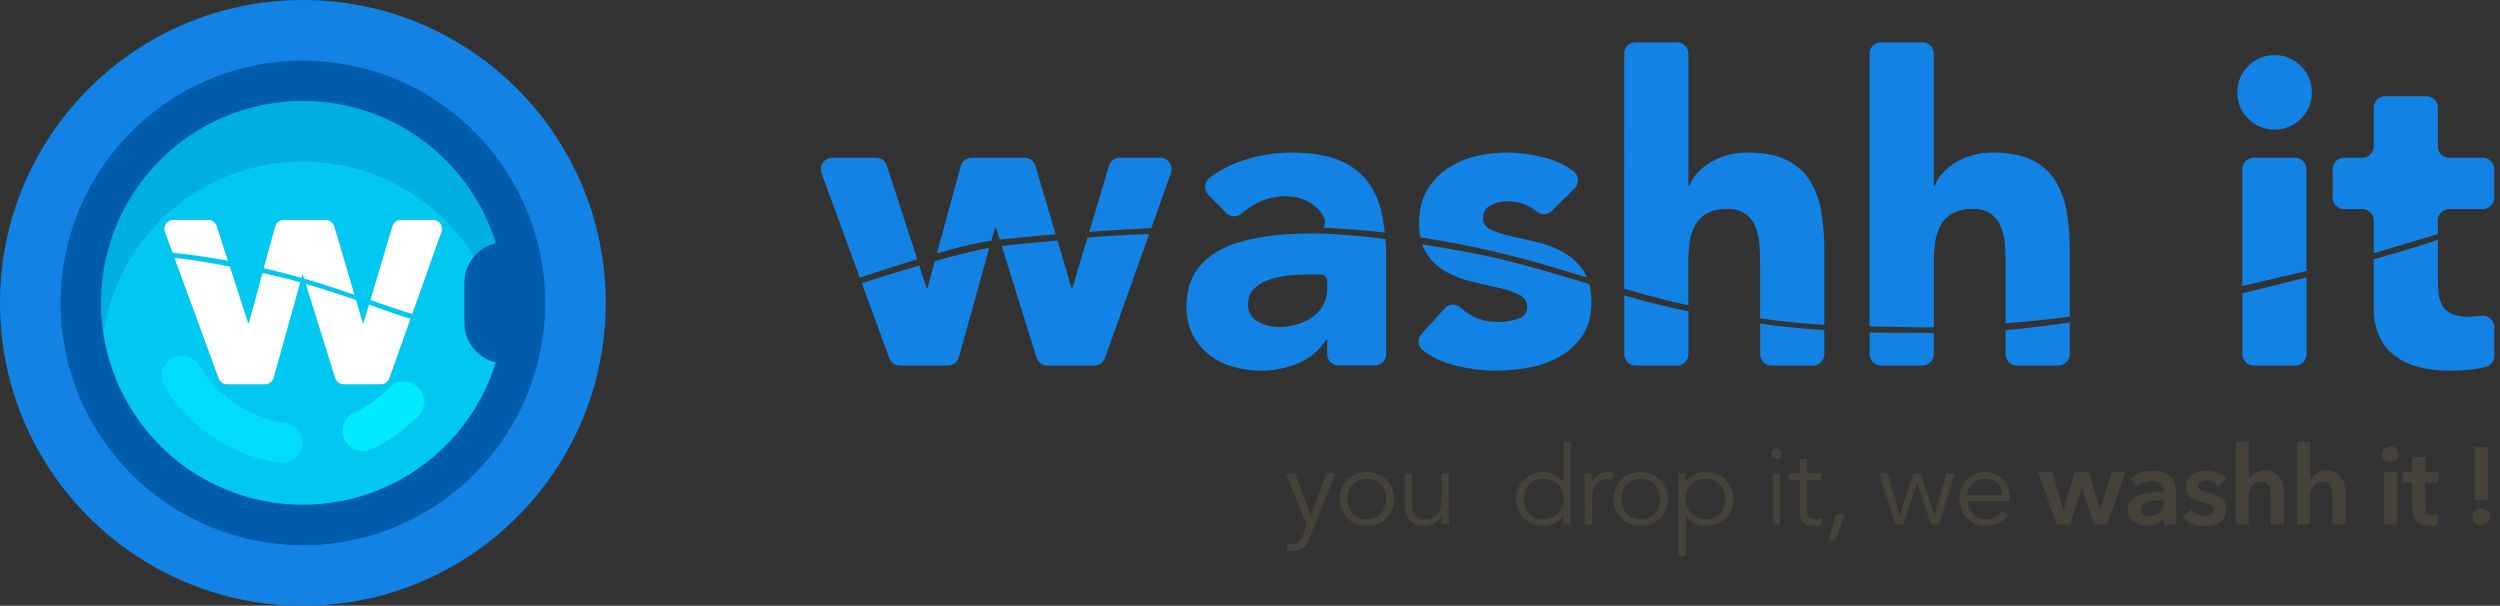 <svg xmlns="http://www.w3.org/2000/svg" width="216.923" height="52.559" viewBox="0 0 216.923 52.559">
  <rect x="0" y="0" width="216.923" height="52.559" fill="#333333" stroke="none"/>
  <g id="Group_5764" data-name="Group 5764" transform="translate(-82 -76.368)">
    <g id="Group_5763" data-name="Group 5763" transform="translate(0 -9.632)">
      <g id="Group_5546" data-name="Group 5546" transform="translate(153.22 89.673)">
        <path id="Subtraction_1" data-name="Subtraction 1" d="M141.215,28.489a10.71,10.71,0,0,1-2.5-.3,5.891,5.891,0,0,1-2.077-.946,4.444,4.444,0,0,1-1.391-1.688,5.8,5.8,0,0,1-.5-2.523v-4.2c2.3-.645,4.176-1.217,5.564-1.7v3.335a11.439,11.439,0,0,0,.074,1.354,2.716,2.716,0,0,0,.334,1.057,1.7,1.7,0,0,0,.8.686,3.519,3.519,0,0,0,1.29.244l.138,0a9.611,9.611,0,0,0,1.169-.093l.076,0a1.02,1.02,0,0,1,1.018,1.019V27.2a.987.987,0,0,1-.736.959,8.448,8.448,0,0,1-1.193.218,17.8,17.8,0,0,1-1.966.111Zm-103.027,0h-.066a8.359,8.359,0,0,1-2.4-.352,6.1,6.1,0,0,1-2.059-1.057,5.106,5.106,0,0,1-1.41-1.743,5.354,5.354,0,0,1-.52-2.411,6.77,6.77,0,0,1,.144-1.437,4.634,4.634,0,0,1,.431-1.2,5.173,5.173,0,0,1,1.558-1.781,7.719,7.719,0,0,1,2.245-1.1,16.429,16.429,0,0,1,2.614-.575,25.1,25.1,0,0,1,2.708-.222c.465-.013.912-.022,1.328-.028.03,0,.06,0,.089-.005a57.681,57.681,0,0,1,6.143.495c.049.6.07,1.2.063,1.8v8.175a.988.988,0,0,1-.986.986H44.924a.988.988,0,0,1-.986-.986V25.78h-.074A5.231,5.231,0,0,1,41.4,27.857a8.479,8.479,0,0,1-3.209.631Zm4.377-8.346c-.416,0-.947.019-1.577.056a8,8,0,0,0-1.818.315,4.021,4.021,0,0,0-1.483.78,1.657,1.657,0,0,0-.459.622,2.112,2.112,0,0,0-.153.825,1.592,1.592,0,0,0,.853,1.483,3.573,3.573,0,0,0,1.781.482h.016a5.573,5.573,0,0,0,1.561-.223,4.689,4.689,0,0,0,1.354-.631,3.062,3.062,0,0,0,.946-1.039,3,3,0,0,0,.352-1.483V20.7a.559.559,0,0,0-.558-.558Zm15.986,8.345a14.172,14.172,0,0,1-3.821-.538,7.1,7.1,0,0,1-2.468-1.208.96.96,0,0,1-.379-.683,1,1,0,0,1,.253-.764l1.985-2.2a1,1,0,0,1,.738-.329.981.981,0,0,1,.656.251,5.608,5.608,0,0,0,1.052.744,4.674,4.674,0,0,0,2.1.5h.175a5.148,5.148,0,0,0,1.673-.279,1.238,1.238,0,0,0,.585-.394,1,1,0,0,0,.195-.626,1.112,1.112,0,0,0-.172-.617,1.31,1.31,0,0,0-.515-.441,7.53,7.53,0,0,0-1.743-.594c-.7-.16-1.464-.335-2.263-.52a9.36,9.36,0,0,1-2.263-.835A4.747,4.747,0,0,1,52.6,18.38a3.578,3.578,0,0,1-.413-.845c1.872.283,3.975.666,5.922,1.077,2.2.465,5.992,1.567,8.571,2.368a6.827,6.827,0,0,1-.009,3.162,4.234,4.234,0,0,1-.57,1.284,5.83,5.83,0,0,1-1.947,1.818,8.349,8.349,0,0,1-2.671.964A15.906,15.906,0,0,1,58.551,28.487Zm69.377-.444h-3.582a.992.992,0,0,1-.991-.991V21.773c.607-.145,2.8-.673,5.564-1.38v6.659A.992.992,0,0,1,127.928,28.043Zm-20.548,0h-3.585a.991.991,0,0,1-.99-.989v-2.08c1.747-.158,3.827-.41,5.564-.673v2.753A.991.991,0,0,1,107.38,28.043Zm-11.8,0H92a.991.991,0,0,1-.99-.989V25.177c.64.008,2.9.034,5.086.034h.478v1.843A.991.991,0,0,1,95.584,28.043Zm-9.5,0H82.5a.992.992,0,0,1-.991-.99V24.4c1.3.211,3.169.4,5.565.567v2.082A.991.991,0,0,1,86.087,28.043Zm-11.8,0H70.708a.992.992,0,0,1-.991-.99v-5.1c2.169.654,4.614,1.19,5.564,1.39v3.712A.991.991,0,0,1,74.291,28.043Zm-50.566,0H19.666a.993.993,0,0,1-.948-.7L15.7,17.687c1.363-.17,1.847-.214,3.138-.332.439-.04.984-.09,1.7-.157l1.219,4.13h.074l1.307-4.381c1.426-.135,3.227-.241,5.351-.314L24.661,27.383A1,1,0,0,1,23.725,28.043Zm-12.7,0H6.87a1,1,0,0,1-.932-.651l-2.382-6.5c.773-.246,2.806-.886,4.988-1.521l.636,1.961h.074l.638-2.346c2.108-.59,3.7-.977,4.73-1.15L11.98,27.316a.993.993,0,0,1-.957.726Zm84.561-3.306c-.241,0-.458-.006-.817-.015-.6-.015-1.6-.041-3.758-.066V.99A.991.991,0,0,1,92,0h3.585a.991.991,0,0,1,.989.99V12.463h.074a3.332,3.332,0,0,1,.631-1.039,4.938,4.938,0,0,1,1.076-.927,5.865,5.865,0,0,1,1.483-.668,6.348,6.348,0,0,1,1.8-.26h.056a10.317,10.317,0,0,1,1.91.162,5.78,5.78,0,0,1,1.5.487,4.93,4.93,0,0,1,2.022,1.8,7.278,7.278,0,0,1,.983,2.708,20.623,20.623,0,0,1,.26,3.376V23.8c-1.476.232-5.15.546-5.564.581V19.215c0-.517-.019-1.06-.056-1.613a5.083,5.083,0,0,0-.334-1.539,2.393,2.393,0,0,0-2.5-1.595,3.447,3.447,0,0,0-1.743.39,2.654,2.654,0,0,0-1.02,1.039,4.229,4.229,0,0,0-.464,1.465,12.692,12.692,0,0,0-.111,1.706v5.651C96.08,24.732,95.821,24.737,95.584,24.737Zm-8.507-.222h0c-2.843-.173-4.839-.456-5.565-.57V19.215c0-.519-.019-1.062-.056-1.613a5.083,5.083,0,0,0-.334-1.539,2.393,2.393,0,0,0-2.5-1.595,3.448,3.448,0,0,0-1.743.39,2.653,2.653,0,0,0-1.02,1.038,4.23,4.23,0,0,0-.463,1.465,12.707,12.707,0,0,0-.111,1.706v3.74c-1.88-.359-4.987-1.266-5.018-1.275l-.546-.164V.991A.992.992,0,0,1,70.708,0h3.583a.992.992,0,0,1,.99.991V12.463h.074a3.333,3.333,0,0,1,.631-1.039,4.938,4.938,0,0,1,1.076-.927,5.864,5.864,0,0,1,1.483-.668,6.348,6.348,0,0,1,1.8-.26H80.4a10.317,10.317,0,0,1,1.91.162,5.781,5.781,0,0,1,1.5.487,4.93,4.93,0,0,1,2.022,1.8,7.278,7.278,0,0,1,.983,2.708,20.64,20.64,0,0,1,.26,3.376v6.414Zm36.277-3.375V11.007a.992.992,0,0,1,.991-.991h3.582a.992.992,0,0,1,.991.991v8.829c-2.11.5-4.594,1.081-5.564,1.305ZM3.385,20.423.062,11.35a.993.993,0,0,1,.932-1.334H4.787a.991.991,0,0,1,.945.686l2.637,8.124c-2.192.665-4.215,1.338-4.983,1.6Zm63.1-.025h0l-3.115-.931c-1.774-.53-3.622-1.013-5.492-1.435-1.937-.437-3.9-.81-5.85-1.109a6.691,6.691,0,0,1-.113-1.27,6.468,6.468,0,0,1,.162-1.484,4.82,4.82,0,0,1,.487-1.261,5.7,5.7,0,0,1,1.707-1.892A7.36,7.36,0,0,1,56.7,9.922a11.146,11.146,0,0,1,2.776-.352h.007a13.051,13.051,0,0,1,3.6.52A6.648,6.648,0,0,1,65.3,11.182a.995.995,0,0,1,.1,1.5l-1.961,1.938a.991.991,0,0,1-.7.289.971.971,0,0,1-.618-.222,3.775,3.775,0,0,0-1.191-.669,4.384,4.384,0,0,0-1.42-.223,3.048,3.048,0,0,0-1.373.334,1.164,1.164,0,0,0-.5.454,1.369,1.369,0,0,0-.167.7.991.991,0,0,0,.172.58,1.244,1.244,0,0,0,.515.4,9.1,9.1,0,0,0,1.743.556c.717.164,1.478.338,2.263.52a8.5,8.5,0,0,1,2.263.871,5.087,5.087,0,0,1,1.743,1.614,3.434,3.434,0,0,1,.308.571Zm-56.41-2.075h0l2.061-7.575a1,1,0,0,1,.958-.732h4.582a.993.993,0,0,1,.952.712l1.752,5.936c-1.9.155-3.578.315-4.855.461l-.332-1.063h-.074L14.8,17.212l-.1.013a35.875,35.875,0,0,0-4.623,1.1Zm124.67-.027h0V15.458a.992.992,0,0,0-.991-.991h-1.578a.993.993,0,0,1-.991-.991V11.007a.993.993,0,0,1,.991-.991h1.578a.993.993,0,0,0,.991-.991V5.665a.993.993,0,0,1,.991-.991h3.581a.992.992,0,0,1,.991.991V9.024a.993.993,0,0,0,.992.991h2.913a.993.993,0,0,1,.991.991v2.468a.993.993,0,0,1-.991.991H141.3a.993.993,0,0,0-.992.991v1.18C139.6,16.854,137.093,17.613,134.743,18.3Zm-85.8-1.787h0c-1.663-.191-3.316-.327-4.911-.4l-.416-.02a.97.97,0,0,0,.026-.911,2.839,2.839,0,0,0-.757-.948,3.821,3.821,0,0,0-2.427-.872h-.148a5.446,5.446,0,0,0-2.433.574,6.854,6.854,0,0,0-1.36.919,1,1,0,0,1-.651.244.975.975,0,0,1-.7-.3L33.63,13.228a.99.99,0,0,1-.278-.771.979.979,0,0,1,.393-.709,10.2,10.2,0,0,1,2.773-1.455,12.964,12.964,0,0,1,4.273-.723h.03a14.987,14.987,0,0,1,2.23.153,8.538,8.538,0,0,1,1.794.459,5.857,5.857,0,0,1,2.523,1.8,6.933,6.933,0,0,1,1.317,2.912c.107.532.191,1.075.252,1.615Zm-25.651-.066h0l1.706-5.718a.993.993,0,0,1,.951-.709h3.491a.993.993,0,0,1,.935,1.326l-1.7,4.785c-1.554.068-3.415.177-5.38.316Zm102.8-8.874h0a3.108,3.108,0,0,1-2.233-.946,3.11,3.11,0,0,1-.946-2.282,3.109,3.109,0,0,1,.946-2.281,3.109,3.109,0,0,1,2.233-.946h.1a3.109,3.109,0,0,1,2.233.946,3.109,3.109,0,0,1,.946,2.281,3.109,3.109,0,0,1-.946,2.281,3.109,3.109,0,0,1-2.234.947h-.1Z" transform="translate(0)" fill="#1283e5" stroke="rgba(0,0,0,0)" stroke-width="1"/>
        <path id="Path_5992" data-name="Path 5992" d="M-297.14-34.419l1.357-3.672h.759l-2.22,5.6a2.294,2.294,0,0,1-.508.816,1.212,1.212,0,0,1-.887.3q-.142,0-.289-.009a1.145,1.145,0,0,1-.289-.057l.066-.607a1.01,1.01,0,0,0,.474.1.67.67,0,0,0,.522-.209,1.822,1.822,0,0,0,.332-.588l.323-.854-1.822-4.5h.788Zm6.528-1.452a1.992,1.992,0,0,0-.119-.693,1.664,1.664,0,0,0-.337-.56,1.581,1.581,0,0,0-.527-.375,1.694,1.694,0,0,0-.7-.138,1.694,1.694,0,0,0-.7.138,1.532,1.532,0,0,0-.522.375,1.708,1.708,0,0,0-.332.56,1.993,1.993,0,0,0-.119.693,1.992,1.992,0,0,0,.119.693,1.708,1.708,0,0,0,.332.56,1.532,1.532,0,0,0,.522.375,1.694,1.694,0,0,0,.7.138,1.694,1.694,0,0,0,.7-.138,1.581,1.581,0,0,0,.527-.375,1.665,1.665,0,0,0,.337-.56A1.992,1.992,0,0,0-290.611-35.871Zm.683,0a2.424,2.424,0,0,1-.175.93,2.239,2.239,0,0,1-.489.74,2.226,2.226,0,0,1-.745.489,2.51,2.51,0,0,1-.954.176,2.483,2.483,0,0,1-.944-.176,2.226,2.226,0,0,1-.745-.489,2.239,2.239,0,0,1-.489-.74,2.422,2.422,0,0,1-.176-.93,2.422,2.422,0,0,1,.176-.93,2.238,2.238,0,0,1,.489-.74,2.226,2.226,0,0,1,.745-.489,2.483,2.483,0,0,1,.944-.176,2.51,2.51,0,0,1,.954.176,2.226,2.226,0,0,1,.745.489,2.239,2.239,0,0,1,.489.74A2.424,2.424,0,0,1-289.928-35.871Zm4.147,2.22q-.019-.18-.024-.356t0-.356h-.019a1.457,1.457,0,0,1-.266.332,1.746,1.746,0,0,1-.36.261,1.969,1.969,0,0,1-.422.171,1.65,1.65,0,0,1-.441.062,1.62,1.62,0,0,1-1.262-.451,1.85,1.85,0,0,1-.408-1.286v-2.818h.626v2.458a3.358,3.358,0,0,0,.057.655,1.241,1.241,0,0,0,.194.479.854.854,0,0,0,.37.294,1.487,1.487,0,0,0,.584.1,2.4,2.4,0,0,0,.266-.038,1.156,1.156,0,0,0,.46-.209,1.507,1.507,0,0,0,.432-.512,1.969,1.969,0,0,0,.19-.949v-2.277h.626v3.463q0,.18.014.455t.033.522Zm7.126-2.22a1.992,1.992,0,0,0,.119.693,1.665,1.665,0,0,0,.337.56,1.582,1.582,0,0,0,.527.375,1.694,1.694,0,0,0,.7.138,1.806,1.806,0,0,0,.707-.138,1.745,1.745,0,0,0,.565-.375,1.7,1.7,0,0,0,.37-.56,1.8,1.8,0,0,0,.133-.693,1.8,1.8,0,0,0-.133-.693,1.7,1.7,0,0,0-.37-.56,1.745,1.745,0,0,0-.565-.375,1.806,1.806,0,0,0-.707-.138,1.694,1.694,0,0,0-.7.138,1.582,1.582,0,0,0-.527.375,1.664,1.664,0,0,0-.337.56A1.992,1.992,0,0,0-278.656-35.871Zm4.052,2.22h-.626v-.74h-.019a1.631,1.631,0,0,1-.361.389,2.24,2.24,0,0,1-.436.266,2.089,2.089,0,0,1-.47.152,2.394,2.394,0,0,1-.46.047,2.509,2.509,0,0,1-.954-.176,2.224,2.224,0,0,1-.745-.489,2.237,2.237,0,0,1-.489-.74,2.422,2.422,0,0,1-.175-.93,2.422,2.422,0,0,1,.175-.93,2.236,2.236,0,0,1,.489-.74,2.224,2.224,0,0,1,.745-.489,2.509,2.509,0,0,1,.954-.176,2.4,2.4,0,0,1,.46.047,2.09,2.09,0,0,1,.47.152,2.24,2.24,0,0,1,.436.266,1.631,1.631,0,0,1,.361.389h.019v-3.473h.626Zm1.233-3.055q0-.294-.014-.6t-.024-.788h.617v.826h.019a1.378,1.378,0,0,1,.19-.346,1.485,1.485,0,0,1,.3-.3,1.467,1.467,0,0,1,.408-.213,1.6,1.6,0,0,1,.527-.081,1.7,1.7,0,0,1,.465.057l-.123.617a1.054,1.054,0,0,0-.361-.047,1.287,1.287,0,0,0-.617.138,1.367,1.367,0,0,0-.427.351,1.46,1.46,0,0,0-.251.46,1.524,1.524,0,0,0-.081.474v2.505h-.626Zm6.519.835a1.992,1.992,0,0,0-.119-.693,1.666,1.666,0,0,0-.337-.56,1.583,1.583,0,0,0-.527-.375,1.694,1.694,0,0,0-.7-.138,1.694,1.694,0,0,0-.7.138,1.531,1.531,0,0,0-.522.375,1.707,1.707,0,0,0-.332.56,1.992,1.992,0,0,0-.119.693,1.992,1.992,0,0,0,.119.693,1.707,1.707,0,0,0,.332.56,1.531,1.531,0,0,0,.522.375,1.694,1.694,0,0,0,.7.138,1.7,1.7,0,0,0,.7-.138,1.583,1.583,0,0,0,.527-.375,1.666,1.666,0,0,0,.337-.56A1.992,1.992,0,0,0-266.852-35.871Zm.683,0a2.422,2.422,0,0,1-.176.93,2.238,2.238,0,0,1-.489.74,2.227,2.227,0,0,1-.745.489,2.509,2.509,0,0,1-.954.176,2.483,2.483,0,0,1-.944-.176,2.224,2.224,0,0,1-.745-.489,2.235,2.235,0,0,1-.489-.74,2.42,2.42,0,0,1-.176-.93,2.42,2.42,0,0,1,.176-.93,2.235,2.235,0,0,1,.489-.74,2.224,2.224,0,0,1,.745-.489,2.483,2.483,0,0,1,.944-.176,2.509,2.509,0,0,1,.954.176,2.227,2.227,0,0,1,.745.489,2.238,2.238,0,0,1,.489.74A2.422,2.422,0,0,1-266.168-35.871Zm4.991,0a1.99,1.99,0,0,0-.119-.693,1.665,1.665,0,0,0-.337-.56,1.583,1.583,0,0,0-.527-.375,1.694,1.694,0,0,0-.7-.138,1.8,1.8,0,0,0-.712.138,1.758,1.758,0,0,0-.56.375,1.7,1.7,0,0,0-.37.56,1.8,1.8,0,0,0-.133.693,1.8,1.8,0,0,0,.133.693,1.7,1.7,0,0,0,.37.56,1.758,1.758,0,0,0,.56.375,1.8,1.8,0,0,0,.712.138,1.7,1.7,0,0,0,.7-.138,1.583,1.583,0,0,0,.527-.375,1.665,1.665,0,0,0,.337-.56A1.99,1.99,0,0,0-261.177-35.871Zm-4.052-2.22h.626v.74h.019a1.63,1.63,0,0,1,.361-.389,2.24,2.24,0,0,1,.437-.266,2.087,2.087,0,0,1,.47-.152,2.4,2.4,0,0,1,.46-.047,2.509,2.509,0,0,1,.954.176,2.226,2.226,0,0,1,.745.489,2.237,2.237,0,0,1,.489.74,2.422,2.422,0,0,1,.176.93,2.422,2.422,0,0,1-.176.93,2.237,2.237,0,0,1-.489.74,2.226,2.226,0,0,1-.745.489,2.509,2.509,0,0,1-.954.176,2.394,2.394,0,0,1-.46-.047,2.086,2.086,0,0,1-.47-.152,2.24,2.24,0,0,1-.437-.266,1.63,1.63,0,0,1-.361-.389h-.019v3.473h-.626Zm8.948-1.708a.421.421,0,0,1-.142.327.458.458,0,0,1-.313.128.458.458,0,0,1-.313-.128.421.421,0,0,1-.142-.327.421.421,0,0,1,.142-.327.458.458,0,0,1,.313-.128.458.458,0,0,1,.313.128A.421.421,0,0,1-256.281-39.8Zm-.142,6.149h-.626v-4.441h.626Zm3.606-3.871H-254.1V-34.9a1.424,1.424,0,0,0,.047.4.569.569,0,0,0,.133.242.458.458,0,0,0,.2.119.966.966,0,0,0,.261.033,1.239,1.239,0,0,0,.332-.047,1.537,1.537,0,0,0,.313-.123l.028.579a2.012,2.012,0,0,1-.845.161,1.58,1.58,0,0,1-.375-.047.884.884,0,0,1-.356-.18.993.993,0,0,1-.266-.361,1.448,1.448,0,0,1-.1-.6v-2.8h-.939v-.569h.939v-1.253h.626v1.253h1.281Zm1.224,5.2h-.636l.636-2.23h.769Zm4.5-5.769,1.025,3.606h.019l1.186-3.606h.645l1.186,3.606h.019l1.025-3.606h.74l-1.4,4.441h-.7l-1.177-3.644h-.019l-1.177,3.644h-.7l-1.4-4.441Zm9.916,1.879a1.421,1.421,0,0,0-.38-1.03,1.407,1.407,0,0,0-1.063-.394,1.515,1.515,0,0,0-.588.119,1.656,1.656,0,0,0-.5.318,1.594,1.594,0,0,0-.342.455,1.174,1.174,0,0,0-.128.531Zm-3.017.512a1.9,1.9,0,0,0,.161.626,1.655,1.655,0,0,0,.351.508,1.652,1.652,0,0,0,.5.337,1.534,1.534,0,0,0,.617.123,1.583,1.583,0,0,0,.868-.232,1.737,1.737,0,0,0,.555-.536l.484.4a2.407,2.407,0,0,1-.878.721,2.454,2.454,0,0,1-1.03.218,2.362,2.362,0,0,1-.916-.176,2.145,2.145,0,0,1-.726-.489,2.315,2.315,0,0,1-.479-.74,2.422,2.422,0,0,1-.176-.93,2.481,2.481,0,0,1,.171-.93,2.251,2.251,0,0,1,.474-.74,2.181,2.181,0,0,1,.712-.489,2.209,2.209,0,0,1,.882-.176,2.164,2.164,0,0,1,.9.18,2,2,0,0,1,.669.479,2.05,2.05,0,0,1,.413.7,2.562,2.562,0,0,1,.142.859v.285Zm6.168-2.505h1.234l.949,3.264h.019l.977-3.264h1.215l.987,3.264h.019l.968-3.264h1.186l-1.575,4.555h-1.158l-1.034-3.188h-.019l-1.025,3.188h-1.158Zm10.9,3.976h-.028a1.271,1.271,0,0,1-.55.5,1.866,1.866,0,0,1-.863.195,2.478,2.478,0,0,1-.574-.071,1.708,1.708,0,0,1-.55-.237,1.38,1.38,0,0,1-.418-.436,1.257,1.257,0,0,1-.166-.669,1.134,1.134,0,0,1,.289-.816,1.871,1.871,0,0,1,.745-.465,4.2,4.2,0,0,1,1.011-.213q.555-.052,1.086-.052v-.114a.7.7,0,0,0-.308-.631,1.3,1.3,0,0,0-.735-.2,1.648,1.648,0,0,0-.693.152,1.864,1.864,0,0,0-.55.37l-.588-.693a2.569,2.569,0,0,1,.9-.541,3.057,3.057,0,0,1,1.03-.18,2.53,2.53,0,0,1,1,.171,1.63,1.63,0,0,1,.622.446,1.6,1.6,0,0,1,.318.617,2.667,2.667,0,0,1,.09.683v2.771h-1.063Zm-.019-1.5h-.256q-.275,0-.579.024a2.512,2.512,0,0,0-.56.1,1.2,1.2,0,0,0-.427.228.5.5,0,0,0-.171.4.485.485,0,0,0,.071.27.547.547,0,0,0,.185.176.826.826,0,0,0,.256.095,1.448,1.448,0,0,0,.285.028,1.187,1.187,0,0,0,.892-.313,1.174,1.174,0,0,0,.3-.854Zm4.706-1.262a1.314,1.314,0,0,0-.418-.346,1.175,1.175,0,0,0-.579-.147,1.109,1.109,0,0,0-.5.114.392.392,0,0,0-.228.38.381.381,0,0,0,.251.375,4.6,4.6,0,0,0,.735.223,4.142,4.142,0,0,1,.517.152,1.888,1.888,0,0,1,.474.251,1.24,1.24,0,0,1,.346.389,1.121,1.121,0,0,1,.133.565,1.468,1.468,0,0,1-.157.707,1.331,1.331,0,0,1-.417.47,1.758,1.758,0,0,1-.607.261,3.148,3.148,0,0,1-.716.081,2.844,2.844,0,0,1-1.034-.195,2.186,2.186,0,0,1-.835-.555l.75-.7a1.5,1.5,0,0,0,.493.408,1.413,1.413,0,0,0,.674.161,1.157,1.157,0,0,0,.251-.028.857.857,0,0,0,.237-.09.491.491,0,0,0,.176-.166.468.468,0,0,0,.066-.256.421.421,0,0,0-.261-.408,4.206,4.206,0,0,0-.783-.247,3.764,3.764,0,0,1-.5-.147,1.626,1.626,0,0,1-.432-.237,1.1,1.1,0,0,1-.3-.365,1.16,1.16,0,0,1-.114-.541,1.3,1.3,0,0,1,.157-.655,1.344,1.344,0,0,1,.413-.451,1.854,1.854,0,0,1,.579-.261,2.584,2.584,0,0,1,.664-.085,2.8,2.8,0,0,1,.963.171,1.626,1.626,0,0,1,.745.522Zm4.052-1.347a1.714,1.714,0,0,1,.764.157,1.506,1.506,0,0,1,.522.413,1.67,1.67,0,0,1,.3.588,2.476,2.476,0,0,1,.095.683v2.847h-1.139v-2.505a3.123,3.123,0,0,0-.029-.413,1.187,1.187,0,0,0-.119-.389.776.776,0,0,0-.256-.289.767.767,0,0,0-.441-.114,1.01,1.01,0,0,0-.474.1.982.982,0,0,0-.332.28,1.25,1.25,0,0,0-.2.394,1.523,1.523,0,0,0-.066.446v2.486H-216.9v-7.173h1.139v3.255h.019a1.092,1.092,0,0,1,.194-.28,1.535,1.535,0,0,1,.3-.247,1.564,1.564,0,0,1,.389-.176A1.623,1.623,0,0,1-214.388-38.338Zm5.342,0a1.714,1.714,0,0,1,.764.157,1.506,1.506,0,0,1,.522.413,1.671,1.671,0,0,1,.3.588,2.477,2.477,0,0,1,.095.683v2.847h-1.139v-2.505a3.128,3.128,0,0,0-.028-.413,1.189,1.189,0,0,0-.119-.389.776.776,0,0,0-.256-.289.767.767,0,0,0-.441-.114,1.01,1.01,0,0,0-.474.1.982.982,0,0,0-.332.28,1.251,1.251,0,0,0-.2.394,1.523,1.523,0,0,0-.066.446v2.486h-1.139v-7.173h1.139v3.255h.019a1.094,1.094,0,0,1,.194-.28,1.535,1.535,0,0,1,.3-.247,1.565,1.565,0,0,1,.389-.176A1.623,1.623,0,0,1-209.046-38.338Zm5,.133h1.139v4.555h-1.139Zm-.161-1.547a.656.656,0,0,1,.2-.479.7.7,0,0,1,.517-.2.753.753,0,0,1,.527.195.633.633,0,0,1,.214.489.633.633,0,0,1-.214.489.753.753,0,0,1-.527.195.7.7,0,0,1-.517-.2A.656.656,0,0,1-204.207-39.752Zm1.831,2.458v-.911h.8v-1.319h1.12v1.319h1.139v.911h-1.139v2.116a1.039,1.039,0,0,0,.109.5q.109.2.489.2a1.408,1.408,0,0,0,.247-.024,1,1,0,0,0,.237-.071l.038.892a1.871,1.871,0,0,1-.361.09,2.54,2.54,0,0,1-.4.033,1.819,1.819,0,0,1-.74-.128,1.122,1.122,0,0,1-.451-.351,1.3,1.3,0,0,1-.228-.512,2.978,2.978,0,0,1-.062-.622v-2.125Zm7.354,1.537h-1.139v-4.612h1.139Zm-1.328,1.442a.7.7,0,0,1,.223-.522.739.739,0,0,1,.536-.218.762.762,0,0,1,.531.209.668.668,0,0,1,.228.512.7.7,0,0,1-.223.522.739.739,0,0,1-.536.218.749.749,0,0,1-.289-.057.825.825,0,0,1-.242-.152.707.707,0,0,1-.166-.228A.668.668,0,0,1-196.35-34.315Z" transform="translate(339.666 75.492)" fill="#46423a"/>
      </g>
      <g id="Group_5757" data-name="Group 5757" transform="translate(82 86)">
        <g id="Group_5679" data-name="Group 5679" transform="translate(0 0)">
          <g id="Group_5506" data-name="Group 5506" transform="translate(0 0)">
            <circle id="Ellipse_2" data-name="Ellipse 2" cx="26.28" cy="26.28" r="26.28" fill="#1283e5"/>
            <circle id="Ellipse_4" data-name="Ellipse 4" cx="17.52" cy="17.52" r="17.52" transform="translate(8.76 8.76)" fill="#00c8f0"/>
            <path id="Path_5757" data-name="Path 5757" d="M185.244,181.807a17.508,17.508,0,0,1,17.3,14.892,17.52,17.52,0,1,0-34.6,0A17.508,17.508,0,0,1,185.244,181.807Z" transform="translate(-158.964 -167.791)" fill="#00afe1"/>
            <path id="Path_5761" data-name="Path 5761" d="M278.911,299.242a1.752,1.752,0,0,1,1.252,2.978,13.972,13.972,0,0,1-4.005,2.858,1.752,1.752,0,1,1-1.5-3.165,10.49,10.49,0,0,0,3-2.145A1.747,1.747,0,0,1,278.911,299.242Z" transform="translate(-243.871 -266.132)" fill="#00ebff"/>
            <path id="Path_5762" data-name="Path 5762" d="M195.948,287.832a1.75,1.75,0,0,1,1.5.848,10.472,10.472,0,0,0,7.51,4.992,1.752,1.752,0,0,1-.5,3.468,13.958,13.958,0,0,1-10.015-6.652,1.752,1.752,0,0,1,1.5-2.656Z" transform="translate(-180.184 -256.987)" fill="#00dcff"/>
            <path id="Path_5763" data-name="Path 5763" d="M171.093,158.9a21.024,21.024,0,1,0,21.024,21.024A21.024,21.024,0,0,0,171.093,158.9Zm0,38.543a17.52,17.52,0,1,1,16.744-22.687,3.5,3.5,0,0,0-2.728,3.415v3.5a3.5,3.5,0,0,0,2.728,3.415A17.527,17.527,0,0,1,171.093,197.44Z" transform="translate(-144.813 -153.641)" fill="#005dad"/>
          </g>
        </g>
        <g id="Group_5680" data-name="Group 5680" transform="translate(14.271 19.081)">
          <path id="Subtraction_1-2" data-name="Subtraction 1" d="M18.77,14.262H15.559a.783.783,0,0,1-.75-.55L12.258,5.55c1.239.365,2.788.865,4.364,1.4l.589,2h.059l.479-1.606c.547.193,1,.357,1.386.5.62.23,1.365.475,2.214.727L19.511,13.74A.787.787,0,0,1,18.77,14.262Zm-10.049,0H5.435a.788.788,0,0,1-.737-.515L.867,3.291c1.629.178,2.919.411,3.862.581l.614.11.326.058L7.263,8.951h.059L8.5,4.609c.77.169,1.523.345,2.239.523.3.074.648.168,1.042.281L9.477,13.688A.787.787,0,0,1,8.721,14.262Zm12.774-6.1h0c-.694-.215-1.216-.387-1.221-.389s-.438-.149-2.409-.815l1.91-6.4A.789.789,0,0,1,20.526,0h2.762a.776.776,0,0,1,.642.333.776.776,0,0,1,.1.716L21.5,8.164ZM16.487,6.5h0l-1.608-.542c-.9-.3-1.827-.593-2.762-.862l-.1-.307h-.059l-.068.244c-1.068-.3-2.169-.587-3.272-.843L9.6.58A.787.787,0,0,1,10.358,0h3.625a.79.79,0,0,1,.753.564l1.75,5.93ZM5.507,3.541h0c-1.621-.3-3.235-.525-4.8-.684l-.659-1.8A.777.777,0,0,1,.143.335.775.775,0,0,1,.786,0h3a.782.782,0,0,1,.748.543l.972,3Z" transform="translate(0 0)" fill="#fff" stroke="rgba(0,0,0,0)" stroke-width="1"/>
        </g>
      </g>
    </g>
  </g>
</svg>
